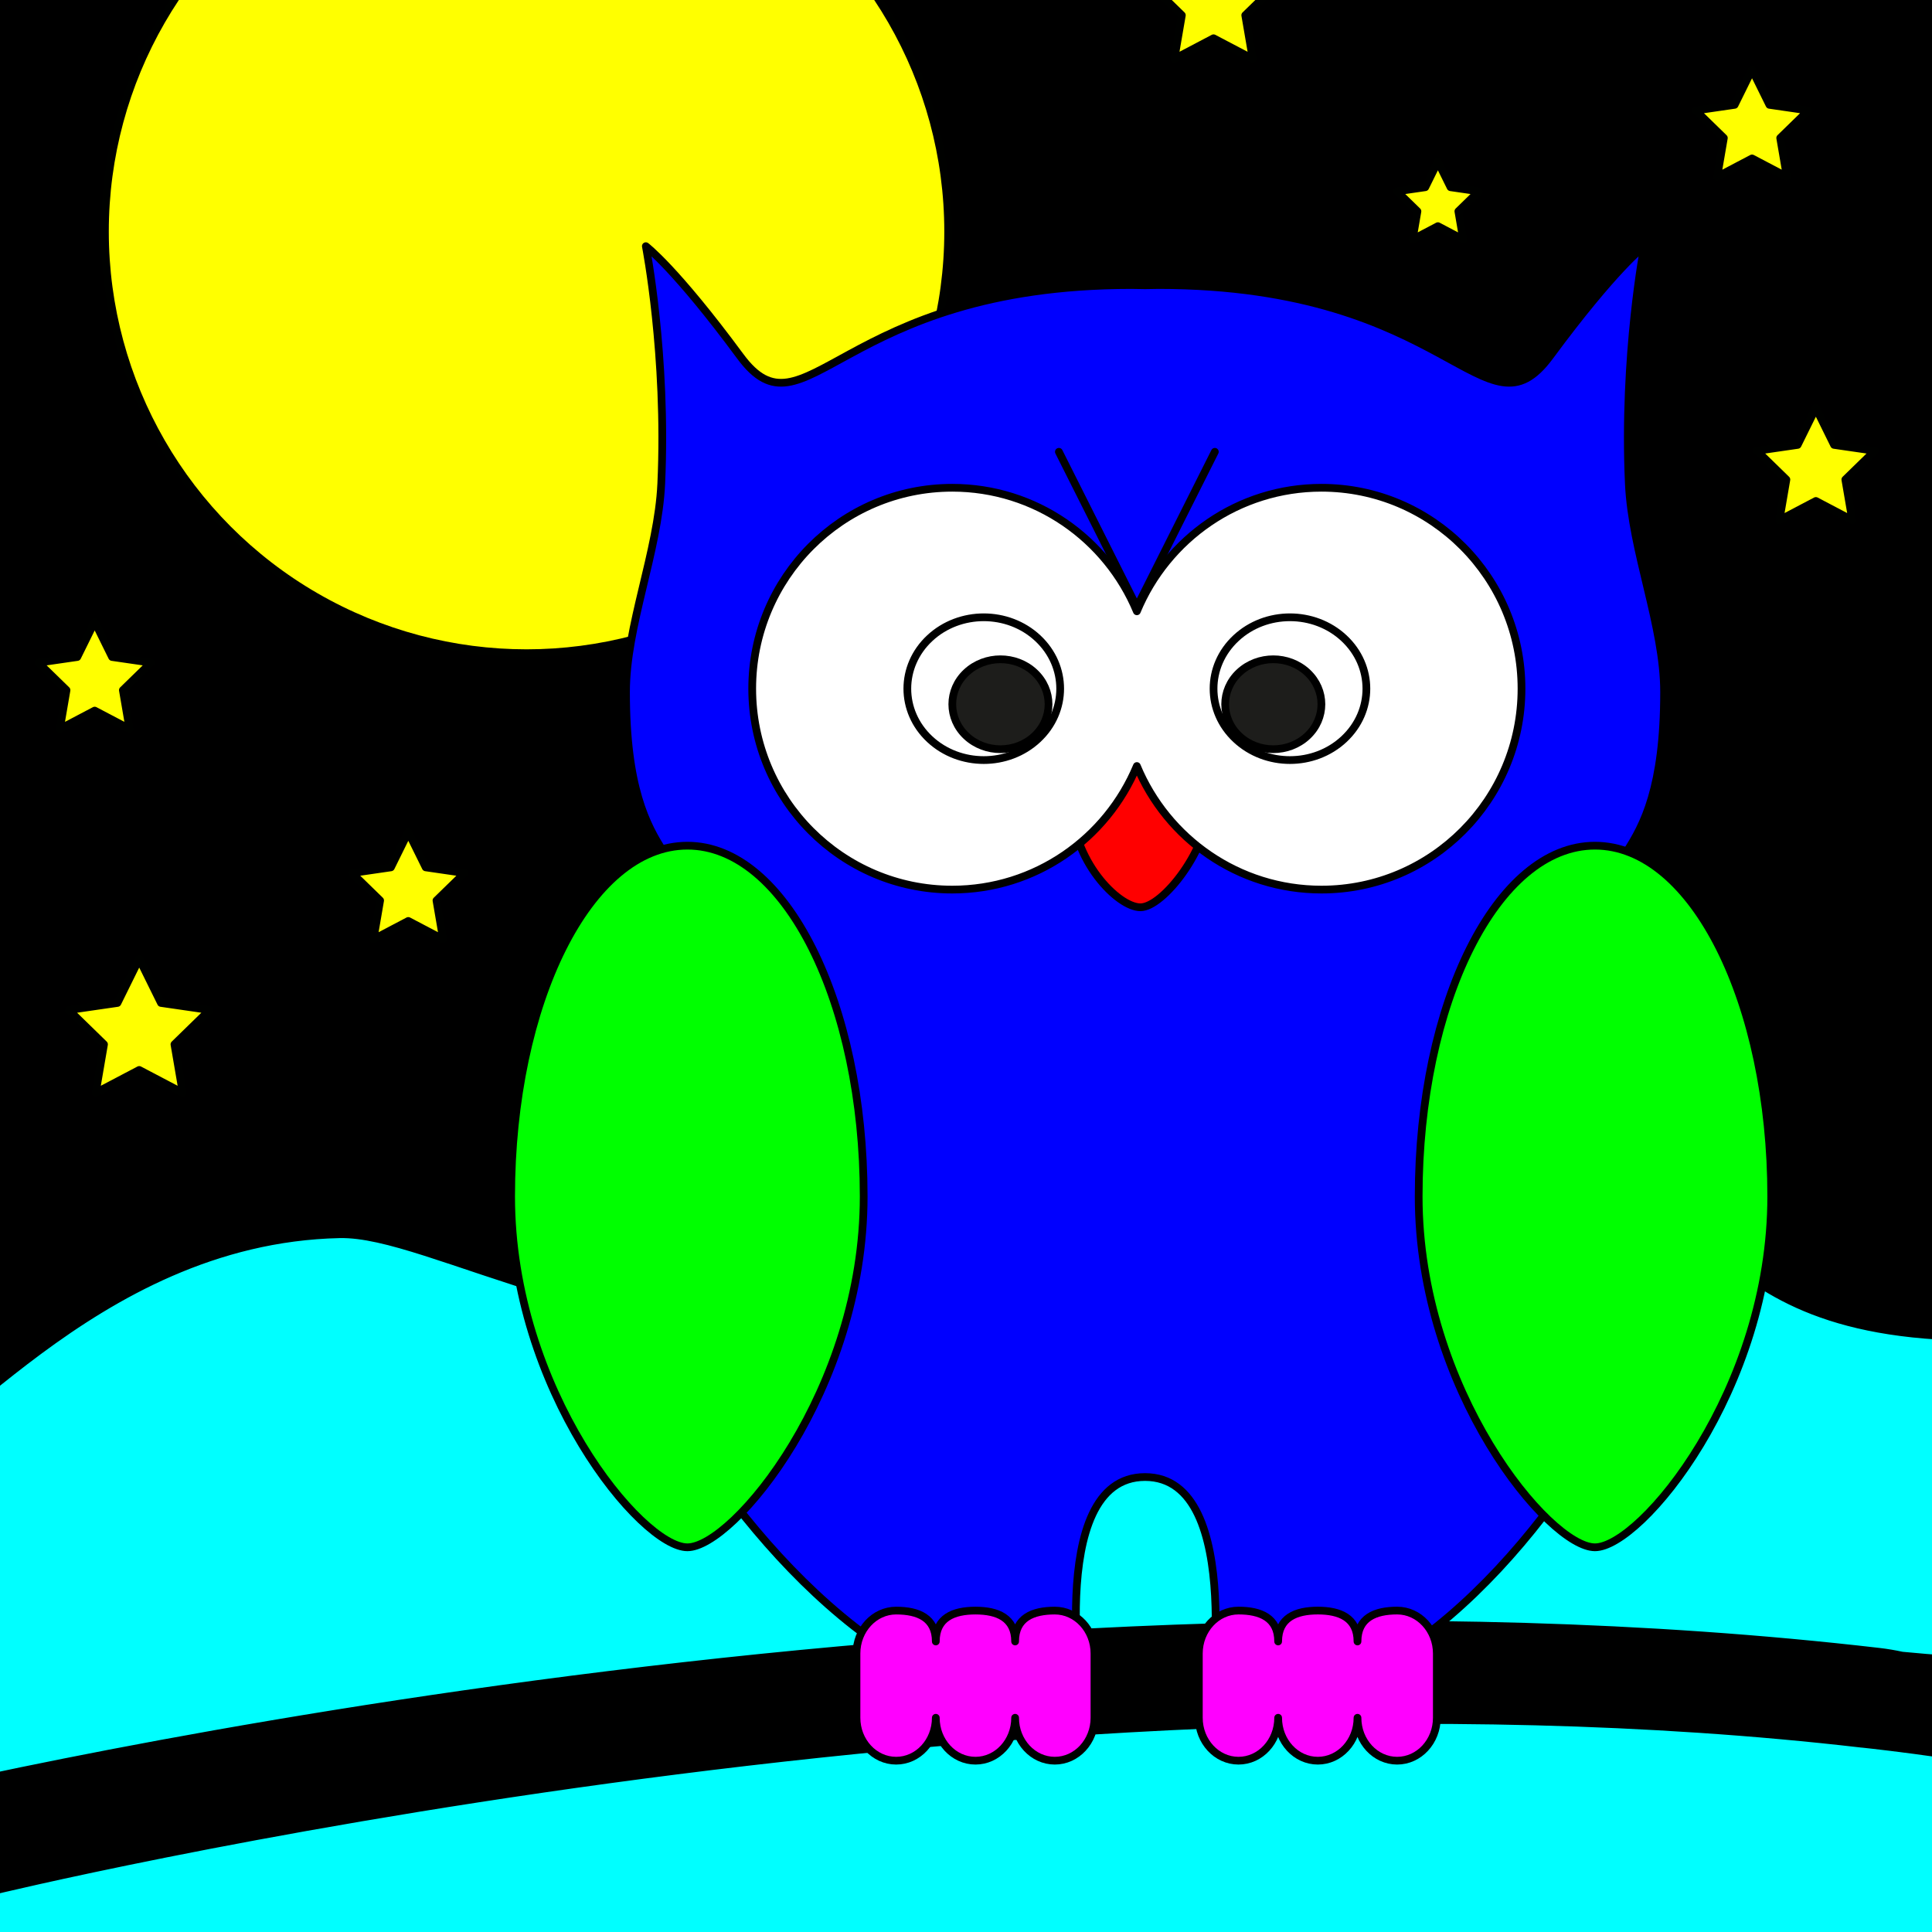 <?xml version="1.0" encoding="utf-8"?>
<!-- Generator: Adobe Illustrator 16.0.0, SVG Export Plug-In . SVG Version: 6.00 Build 0)  -->
<!DOCTYPE svg PUBLIC "-//W3C//DTD SVG 1.1//EN" "http://www.w3.org/Graphics/SVG/1.1/DTD/svg11.dtd">
<svg version="1.1" xmlns="http://www.w3.org/2000/svg" xmlns:xlink="http://www.w3.org/1999/xlink" x="0px" y="0px" width="250px"
	 height="250px" viewBox="0 0 250 250" enable-background="new 0 0 250 250" xml:space="preserve">
<rect x="0" y="0" width="250" height="250" fill="#333333" stroke="none"/>
<g id="BG">
</g>
<g id="Layer_1">
	<g>
		<defs>
			<rect id="SVGID_1_" x="-1200" y="-800" width="250" height="250"/>
		</defs>
		<clipPath id="SVGID_2_">
			<use xlink:href="#SVGID_1_"  overflow="visible"/>
		</clipPath>
	</g>
	<g>
		<defs>
			<rect id="SVGID_5_" width="250" height="250"/>
		</defs>
		<clipPath id="SVGID_4_">
			<use xlink:href="#SVGID_5_"  overflow="visible"/>
		</clipPath>
		
			<rect clip-path="url(#SVGID_4_)" stroke="#000000" stroke-linecap="round" stroke-linejoin="round" stroke-miterlimit="10" width="250" height="250"/>
		
			<path clip-path="url(#SVGID_4_)" fill="#00FFFF" stroke="#000000" stroke-linecap="round" stroke-linejoin="round" stroke-miterlimit="10" d="
			M-15.063,188.486c7.334,1.105,26.608-28.064,59-28.777c11.807-0.26,34.762,15.496,80.666,15.496
			c45.905,0,41.93-25.457,70.667-25.457c28.738,0,21.139,23.88,62.666,23.242c10.723-0.165,0,0,2,18.816
			c1.334,17.707,3.543,115.452,0.211,133.159c-2.668,17.711-125.544,0.76-159.544,0.76c-16.666,0-34,0-50.666,0
			c-13.334,0-38.666,7.749-52-4.426c-13.334-12.176-4.666-42.059-4-63.087c1.334-24.348-7-70.832-7-70.832"/>
		
			<circle clip-path="url(#SVGID_4_)" fill="#FFFF00" stroke="#000100" stroke-linecap="round" stroke-linejoin="round" stroke-miterlimit="10" cx="68.135" cy="29.966" r="54.556"/>
		<path clip-path="url(#SVGID_4_)" stroke="#000000" stroke-linecap="round" stroke-linejoin="round" stroke-miterlimit="10" d="
			M329.832,242.011c-22.723-11.647-55.434-17.808-74.104-20.563c0.018-0.056,0.043-0.106,0.054-0.163
			c0.015-0.077,0.01-0.157,0.019-0.235c18.808,1.152,48.126,1.033,71.663-9.235c2.472-1.079,2.118-3.018-0.795-4.331
			c-2.915-1.315-7.28-1.505-9.753-0.424c-24.345,10.618-55.469,8.626-70.785,7.177c-0.951-0.205-1.946-0.376-2.98-0.497
			c-121.255-14.081-255.382,18.625-261.03,20.023c-6.121,1.517-7.38,5.212-2.81,8.254c2.588,1.725,6.497,2.868,10.511,3.263
			c3.069,0.3,6.199,0.16,8.854-0.495c1.303-0.321,131.425-31.991,242.158-19.154c0.081,0.01,0.163,0.014,0.243,0.021
			c4.549,0.485,51.402,5.737,79.021,19.894c1.275,0.653,2.913,1.073,4.572,1.236c1.88,0.183,3.786,0.037,5.215-0.483
			C332.573,245.323,332.549,243.402,329.832,242.011z"/>
		
			<polygon clip-path="url(#SVGID_4_)" fill="#FFFF00" stroke="#000100" stroke-linecap="round" stroke-linejoin="round" stroke-miterlimit="10" points="
			157.032,-7.99 159.567,-2.853 165.235,-2.029 161.134,1.969 162.103,7.614 157.032,4.95 151.962,7.614 152.931,1.969 
			148.829,-2.029 154.498,-2.853 		"/>
		
			<polygon clip-path="url(#SVGID_4_)" fill="#FFFF00" stroke="#000100" stroke-linecap="round" stroke-linejoin="round" stroke-miterlimit="10" points="
			12.253,80.451 14.506,85.017 19.545,85.748 15.898,89.303 16.759,94.32 12.253,91.951 7.746,94.32 8.607,89.303 4.961,85.748 
			10,85.017 		"/>
		
			<polygon clip-path="url(#SVGID_4_)" fill="#FFFF00" stroke="#000100" stroke-linecap="round" stroke-linejoin="round" stroke-miterlimit="10" points="
			226.712,9 228.965,13.566 234.004,14.298 230.357,17.853 231.218,22.87 226.712,20.501 222.205,22.87 223.066,17.853 
			219.42,14.298 224.459,13.566 		"/>
		
			<polygon clip-path="url(#SVGID_4_)" fill="#FFFF00" stroke="#000100" stroke-linecap="round" stroke-linejoin="round" stroke-miterlimit="10" points="
			186.064,20.91 187.701,24.227 191.361,24.759 188.712,27.341 189.337,30.985 186.064,29.264 182.791,30.985 183.416,27.341 
			180.768,24.759 184.428,24.227 		"/>
		
			<polygon clip-path="url(#SVGID_4_)" fill="#FFFF00" stroke="#000100" stroke-linecap="round" stroke-linejoin="round" stroke-miterlimit="10" points="
			52.833,107.67 55.087,112.236 60.126,112.969 56.479,116.522 57.34,121.54 52.833,119.172 48.327,121.54 49.188,116.522 
			45.542,112.969 50.581,112.236 		"/>
		
			<polygon clip-path="url(#SVGID_4_)" fill="#FFFF00" stroke="#000100" stroke-linecap="round" stroke-linejoin="round" stroke-miterlimit="10" points="
			18.015,124.075 20.833,129.782 27.13,130.696 22.573,135.14 23.649,141.412 18.015,138.451 12.382,141.412 13.458,135.14 
			8.901,130.696 15.2,129.782 		"/>
		
			<polygon clip-path="url(#SVGID_4_)" fill="#FFFF00" stroke="#000100" stroke-linecap="round" stroke-linejoin="round" stroke-miterlimit="10" points="
			234.972,52.794 237.328,57.57 242.6,58.335 238.785,62.054 239.686,67.303 234.972,64.825 230.258,67.303 231.158,62.054 
			227.344,58.335 232.615,57.57 		"/>
		<g clip-path="url(#SVGID_4_)">
			<path fill="#0000FF" stroke="#000000" stroke-linecap="round" stroke-linejoin="round" stroke-miterlimit="10" d="
				M207.935,122.308c-3.163-13.118,7.399-8.078,7.399-32.746c0-8.563-4.16-18.134-4.563-26.98
				c-0.76-16.644,1.997-30.727,1.997-30.727s-3.818,2.858-12.215,14.244c-8.396,11.389-12.783-9.215-50.61-9.215
				c-0.61,0-1.188,0.017-1.774,0.029c-0.587-0.013-1.165-0.029-1.774-0.029c-37.826,0-42.213,20.604-50.61,9.215
				c-8.397-11.386-12.214-14.244-12.214-14.244s2.756,14.083,1.996,30.727c-0.404,8.847-4.563,18.418-4.563,26.98
				c0,24.668,10.562,19.628,7.398,32.746C84.011,140.521,67.87,141.98,67.87,141.98s24.723,79.196,72.394,79.867
				c0,0-5.28-30.72,7.904-30.72s8.16,30.751,8.386,30.751v-0.031c47.671-0.671,69.88-79.867,69.88-79.867
				S212.326,140.521,207.935,122.308z"/>
			<path fill="#FF0000" stroke="#000000" stroke-linecap="round" stroke-linejoin="round" stroke-miterlimit="10" d="
				M147.571,117.403c-2.925,0-8.879-6.1-8.879-13.514s17.757-5.9,17.757,0S150.495,117.403,147.571,117.403z"/>
			<path fill="#FFFFFF" stroke="#000000" stroke-linecap="round" stroke-linejoin="round" stroke-miterlimit="10" d="
				M170.997,63.116c-10.762,0-19.983,6.597-23.887,15.987c-3.904-9.391-13.126-15.987-23.888-15.987
				c-14.298,0-25.886,11.634-25.886,25.998c0,14.357,11.588,25.999,25.886,25.999c10.762,0,19.983-6.601,23.888-15.99
				c3.903,9.39,13.125,15.99,23.887,15.99c14.299,0,25.886-11.642,25.886-25.999C196.883,74.75,185.296,63.116,170.997,63.116z"/>
			<g>
				<path fill="#FFFFFF" stroke="#000000" stroke-linecap="round" stroke-linejoin="round" stroke-miterlimit="10" d="
					M159.931,95.646c-3.864-3.604-3.864-9.454,0-13.062c3.858-3.611,10.122-3.609,13.983,0c3.863,3.607,3.863,9.454-0.002,13.061
					C170.051,99.254,163.793,99.257,159.931,95.646z"/>
				<path fill="#1D1D1B" stroke="#000000" stroke-linecap="round" stroke-linejoin="round" stroke-miterlimit="10" d="
					M160.361,95.241c-2.432-2.272-2.432-5.953,0-8.226c2.431-2.273,6.374-2.272,8.807,0c2.43,2.272,2.43,5.953,0,8.226
					C166.735,97.514,162.795,97.514,160.361,95.241z"/>
			</g>
			<g>
				<path fill="#FFFFFF" stroke="#000000" stroke-linecap="round" stroke-linejoin="round" stroke-miterlimit="10" d="
					M134.29,95.646c3.863-3.604,3.863-9.454,0-13.062c-3.859-3.611-10.123-3.609-13.984,0c-3.863,3.607-3.863,9.454,0.001,13.061
					C124.169,99.254,130.426,99.257,134.29,95.646z"/>
				<path fill="#1D1D1B" stroke="#000000" stroke-linecap="round" stroke-linejoin="round" stroke-miterlimit="10" d="
					M133.858,95.241c2.432-2.272,2.432-5.953,0-8.226c-2.431-2.273-6.375-2.272-8.806,0c-2.432,2.272-2.432,5.953,0,8.226
					C127.483,97.514,131.425,97.514,133.858,95.241z"/>
			</g>
			<path fill="#FF00FF" stroke="#000000" stroke-linecap="round" stroke-linejoin="round" stroke-miterlimit="10" d="
				M121.093,215.185"/>
			<path fill="#00FF00" stroke="#000000" stroke-linecap="round" stroke-linejoin="round" stroke-miterlimit="10" d="
				M229.197,154.825c0,25.07-16.888,45.395-22.811,45.395c-5.922,0-22.81-20.324-22.81-45.395s10.126-45.395,22.81-45.395
				C219.072,109.431,229.197,129.755,229.197,154.825z"/>
			<path fill="#00FF00" stroke="#000000" stroke-linecap="round" stroke-linejoin="round" stroke-miterlimit="10" d="
				M111.761,154.825c0,25.07-16.888,45.395-22.811,45.395c-5.922,0-22.811-20.324-22.811-45.395s10.126-45.395,22.811-45.395
				C101.636,109.431,111.761,129.755,111.761,154.825z"/>
			<path fill="#FF00FF" stroke="#000000" stroke-linecap="round" stroke-linejoin="round" stroke-miterlimit="10" d="
				M136.489,208.409c-2.834,0-5.133,0.932-5.133,3.998c0-3.066-2.299-3.998-5.133-3.998c-2.832,0-5.131,0.932-5.131,3.998
				c0-3.066-2.296-3.998-5.132-3.998c-2.833,0-5.132,2.487-5.132,5.557v8.311c0,3.067,2.299,5.555,5.132,5.555
				c2.836,0,5.132-2.487,5.132-5.555c0,3.067,2.299,5.555,5.131,5.555c2.834,0,5.133-2.487,5.133-5.555
				c0,3.067,2.299,5.555,5.133,5.555c2.835,0,5.134-2.487,5.134-5.555v-8.311C141.623,210.896,139.324,208.409,136.489,208.409z"/>
			<path fill="#FF00FF" stroke="#000000" stroke-linecap="round" stroke-linejoin="round" stroke-miterlimit="10" d="
				M180.789,208.407c-2.831,0-5.13,0.934-5.13,4c0-3.066-2.298-4-5.134-4c-2.834,0-5.133,0.934-5.133,4c0-3.066-2.295-4-5.131-4
				c-2.833,0-5.131,2.489-5.131,5.559v8.311c0,3.067,2.298,5.555,5.131,5.555c2.836,0,5.131-2.487,5.131-5.555
				c0,3.067,2.299,5.555,5.133,5.555c2.836,0,5.134-2.487,5.134-5.555c0,3.067,2.299,5.555,5.13,5.555
				c2.836,0,5.135-2.487,5.135-5.555v-8.311C185.924,210.896,183.625,208.407,180.789,208.407z"/>
		</g>
		
			<polyline clip-path="url(#SVGID_4_)" fill="none" stroke="#000000" stroke-linecap="round" stroke-linejoin="round" stroke-miterlimit="10" points="
			157.201,58.462 147.11,78.553 137.019,58.462 		"/>
	</g>
</g>
<g id="Layer_2">
</g>
</svg>
